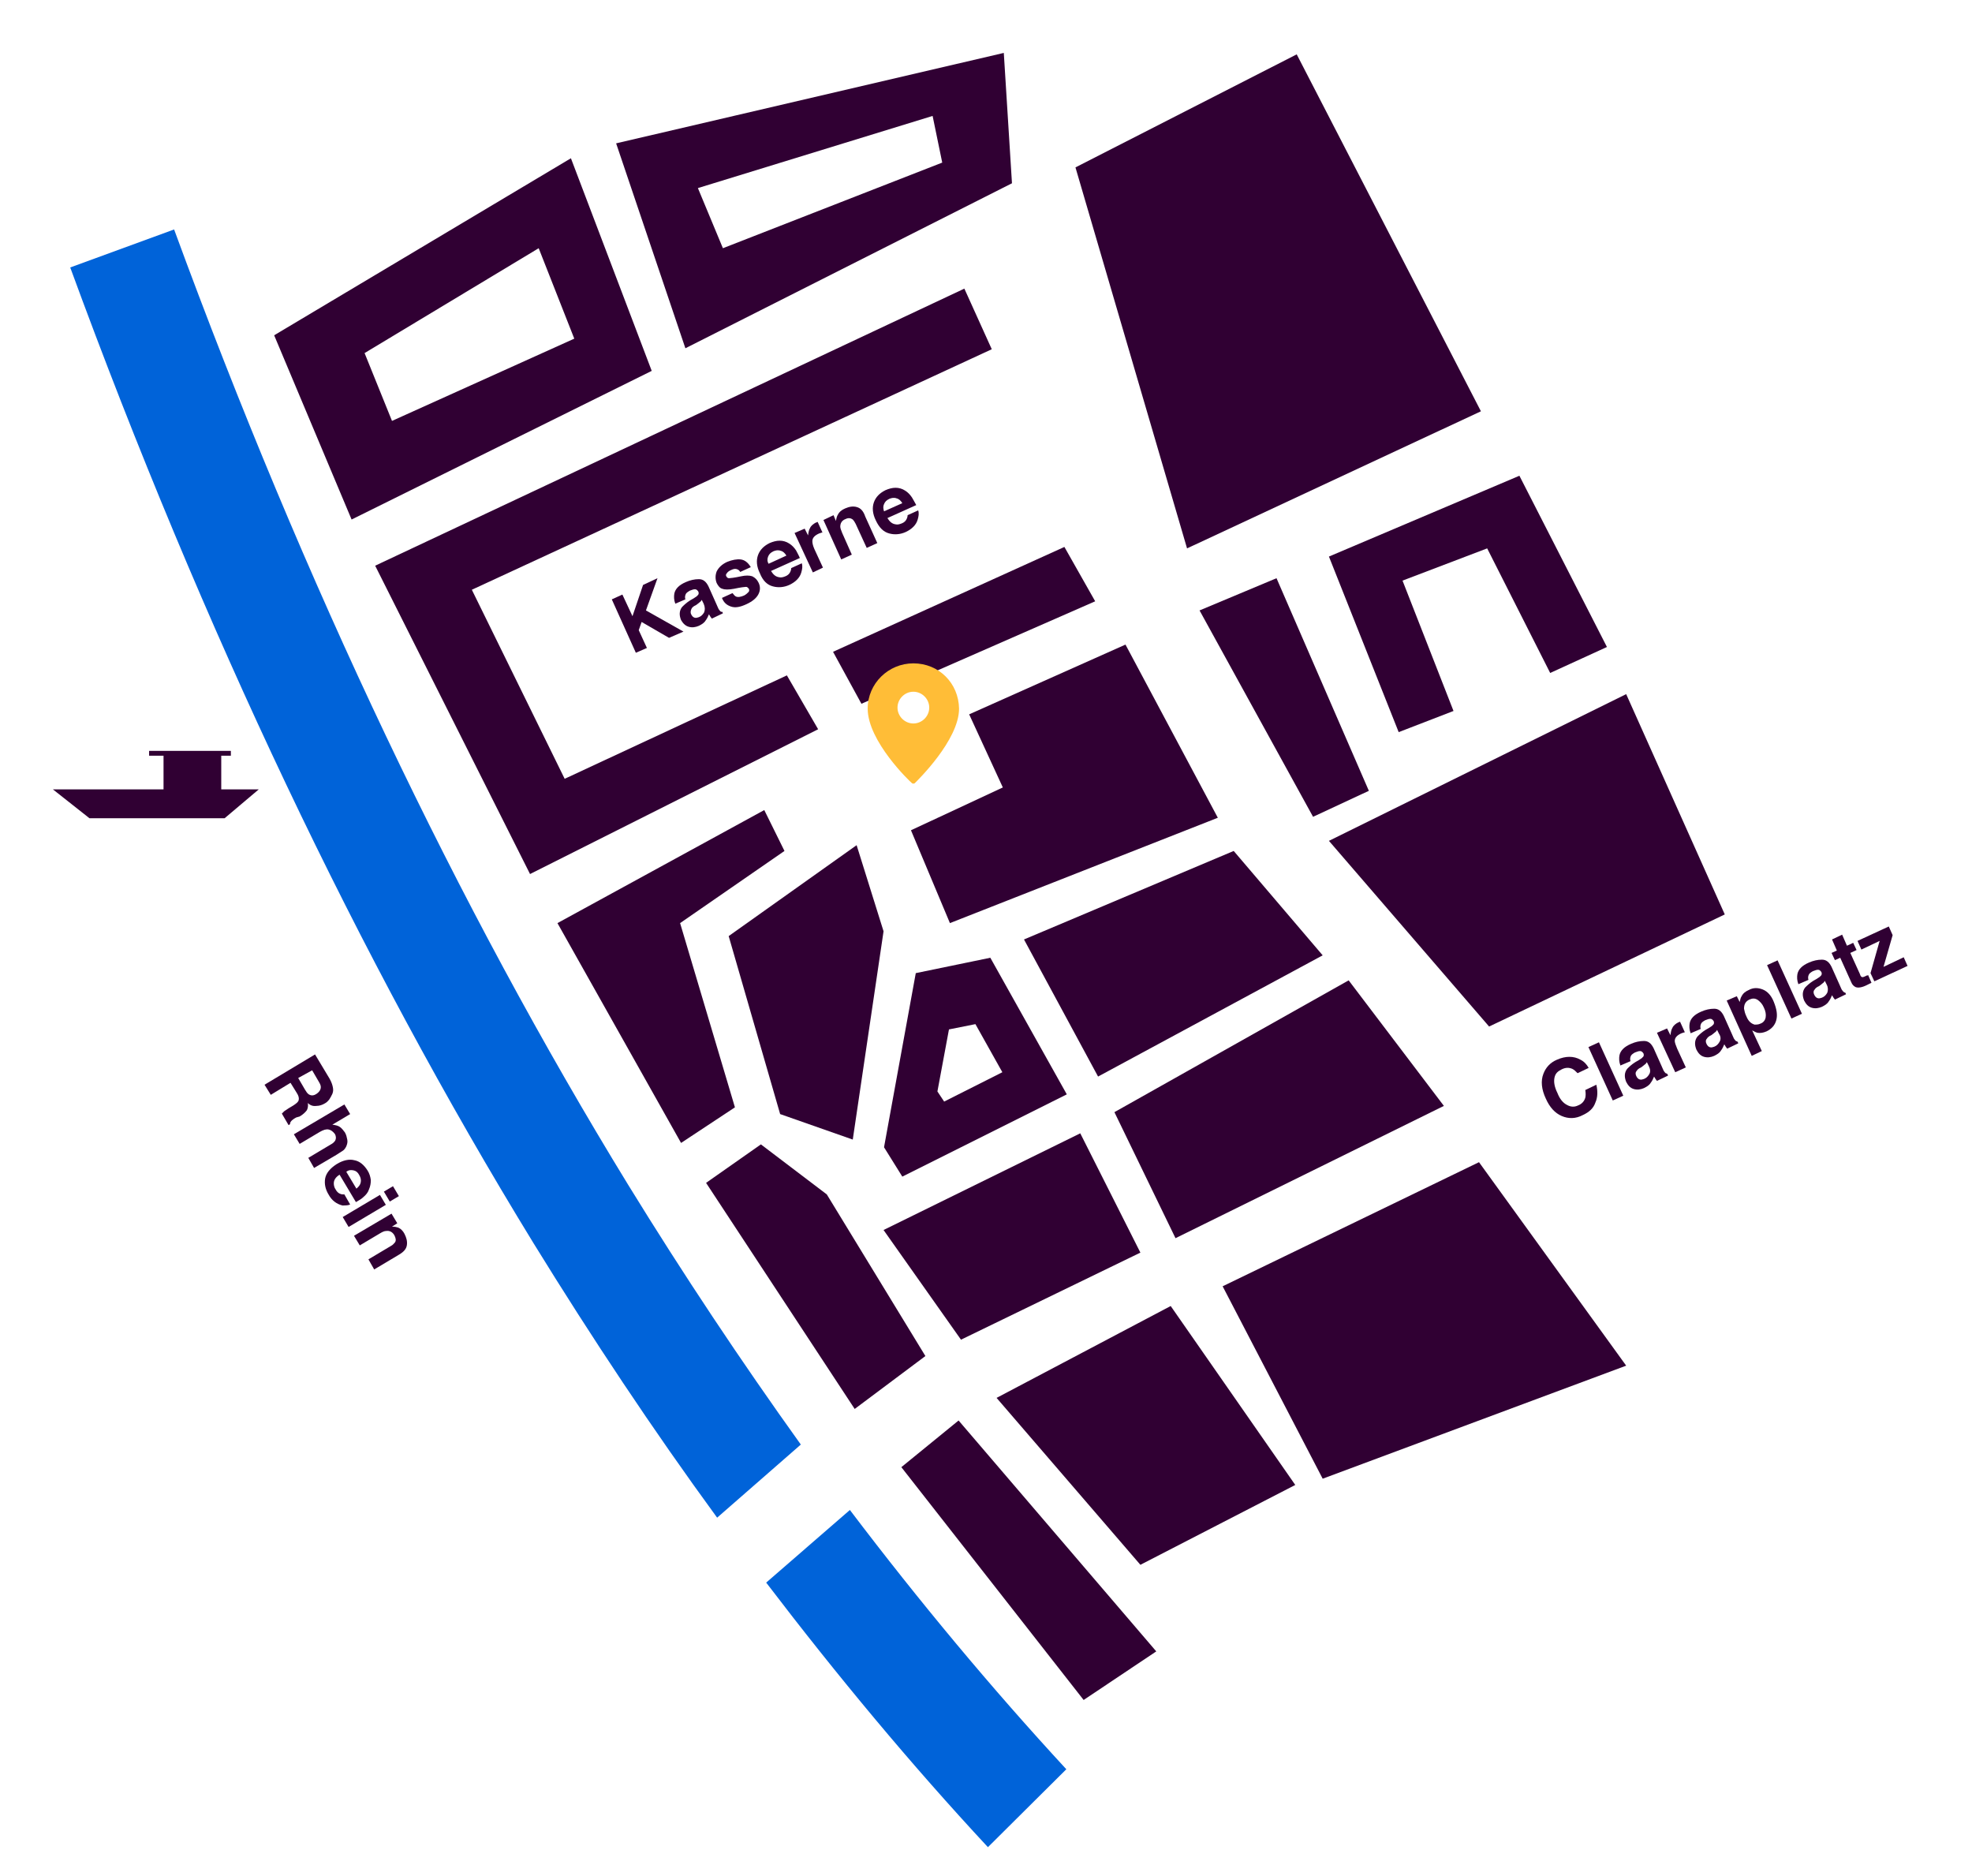 <svg class="map-image" version="1.1" xmlns="http://www.w3.org/2000/svg" xmlns:xlink="http://www.w3.org/1999/xlink" x="0px" y="0px"
	 viewBox="0 0 410 390" enable-background="new 0 0 410 390" xml:space="preserve" width="410" height="390">
<g id="Layer_1">
	<polygon fill="#300033" points="139.1,132.6 142.1,131.3 134.3,126.9 136.7,120.2 133.7,121.6 131.5,128.1 129.4,123.6 
		127.2,124.6 132.2,135.7 134.5,134.7 132.8,131 133.4,129.3 	"/>
	<path fill="#300033" d="M143.2,130.3c0.7,0.2,1.4,0.1,2.1-0.2c0.6-0.3,1.1-0.6,1.4-1.1c0.3-0.4,0.5-0.8,0.7-1.3
		c0.1,0.2,0.2,0.3,0.3,0.5c0.1,0.1,0.2,0.3,0.3,0.4l2.3-1.1l-0.1-0.3c-0.2,0-0.3,0-0.4-0.1c-0.1-0.1-0.2-0.2-0.4-0.5
		c-0.2-0.4-0.3-0.7-0.4-0.9l-1.7-3.8c-0.5-1-1.1-1.5-2-1.5c-0.9,0-1.8,0.2-2.7,0.6c-1.4,0.6-2.2,1.4-2.4,2.4
		c-0.1,0.6-0.1,1.3,0.2,2.1l2.1-0.9c-0.1-0.3-0.1-0.6,0-0.9c0.1-0.4,0.4-0.6,0.9-0.9c0.5-0.2,0.8-0.3,1.1-0.3c0.3,0,0.5,0.2,0.7,0.5
		c0.1,0.3,0.1,0.6-0.2,0.8c-0.1,0.2-0.4,0.3-0.8,0.6l-0.7,0.4c-0.8,0.5-1.3,1-1.7,1.4c-0.6,0.8-0.6,1.7-0.2,2.7
		C142,129.6,142.5,130.1,143.2,130.3z M143.8,126.5c0.1-0.2,0.4-0.5,0.9-0.7l0.4-0.3c0.2-0.2,0.4-0.3,0.5-0.4
		c0.1-0.1,0.2-0.2,0.3-0.4l0.4,0.8c0.3,0.7,0.3,1.3,0.1,1.8c-0.3,0.5-0.6,0.8-1.1,1c-0.3,0.1-0.6,0.2-0.9,0.1
		c-0.3-0.1-0.5-0.3-0.7-0.7C143.5,127.3,143.6,126.9,143.8,126.5z"/>
	<path fill="#300033" d="M152,126.1c0.9,0.3,1.9,0.1,3.2-0.5c1.3-0.6,2.1-1.3,2.5-2.1c0.4-0.8,0.4-1.6,0-2.4c-0.3-0.6-0.7-1-1.3-1.3
		c-0.6-0.2-1.4-0.2-2.3,0c-1.4,0.3-2.3,0.4-2.5,0.4c-0.3,0-0.4-0.1-0.6-0.4c-0.1-0.2-0.1-0.4,0.1-0.6c0.1-0.2,0.4-0.5,0.9-0.7
		c0.6-0.3,1-0.3,1.4-0.1c0.2,0.1,0.4,0.3,0.5,0.5l2.2-1c-0.6-1-1.3-1.5-2.1-1.6c-0.8-0.1-1.8,0.1-2.8,0.5c-1.1,0.5-1.8,1.2-2.2,2
		c-0.3,0.8-0.3,1.6,0,2.4c0.3,0.6,0.7,1.1,1.2,1.2c0.5,0.2,1.3,0.2,2.4,0c1.4-0.3,2.3-0.4,2.5-0.4c0.3,0,0.4,0.2,0.6,0.4
		c0.1,0.3,0.1,0.5-0.1,0.7s-0.5,0.5-0.9,0.7c-0.7,0.3-1.3,0.4-1.7,0.2c-0.2-0.1-0.4-0.3-0.7-0.7l-2.2,1
		C150.5,125.3,151.1,125.8,152,126.1z"/>
	<path fill="#300033" d="M160.7,121.9c1.1,0.3,2.3,0.2,3.4-0.3c1.3-0.6,2.2-1.5,2.5-2.6c0.2-0.7,0.3-1.3,0.1-1.9l-2.2,1
		c0,0.3-0.1,0.6-0.2,0.8c-0.2,0.4-0.5,0.7-1,0.9c-0.5,0.2-0.9,0.3-1.3,0.2c-0.7-0.1-1.2-0.5-1.7-1.3l6-2.7c-0.3-0.7-0.6-1.2-0.8-1.6
		c-0.4-0.6-0.9-1.1-1.4-1.4c-0.6-0.4-1.3-0.6-2-0.6c-0.7,0-1.4,0.2-2.1,0.5c-1.2,0.6-2,1.4-2.4,2.5c-0.4,1.1-0.3,2.4,0.4,3.8
		C158.6,120.7,159.5,121.6,160.7,121.9z M159.7,115.7c0.2-0.5,0.5-0.8,1.1-1.1c0.5-0.2,1-0.3,1.5-0.1c0.5,0.1,0.9,0.5,1.2,1
		l-3.7,1.7C159.5,116.7,159.5,116.2,159.7,115.7z"/>
	<path fill="#300033" d="M171.1,118l-1.8-3.9c-0.3-0.7-0.4-1.2-0.4-1.6c0-0.7,0.5-1.2,1.4-1.6c0.1,0,0.2-0.1,0.3-0.1
		c0.1,0,0.2-0.1,0.4-0.1l-1-2.2c-0.1,0-0.2,0.1-0.2,0.1c0,0-0.1,0-0.1,0c-0.6,0.3-1.1,0.7-1.3,1.2c-0.2,0.3-0.3,0.8-0.4,1.5
		l-0.7-1.4l-2.1,0.9l3.8,8.2L171.1,118z"/>
	<path fill="#300033" d="M178.1,105.4c-0.7-0.2-1.5-0.1-2.4,0.3c-0.7,0.3-1.2,0.7-1.5,1.3c-0.2,0.3-0.3,0.7-0.4,1.3l-0.5-1.2l-2.1,1
		l3.7,8.2l2.2-1l-2-4.5c-0.2-0.5-0.4-1-0.4-1.3c0-0.7,0.3-1.3,1.1-1.6c0.6-0.3,1.1-0.2,1.5,0.1c0.2,0.2,0.4,0.5,0.6,0.9l2.3,5l2.2-1
		l-2.5-5.5C179.5,106.2,178.9,105.6,178.1,105.4z"/>
	<path fill="#300033" d="M189.6,103.4c-0.4-0.6-0.9-1.1-1.4-1.4c-0.6-0.4-1.3-0.6-2-0.6c-0.7,0-1.4,0.2-2.1,0.5
		c-1.2,0.6-2,1.4-2.4,2.5c-0.4,1.1-0.3,2.4,0.4,3.8c0.7,1.5,1.6,2.4,2.8,2.7c1.1,0.3,2.3,0.2,3.4-0.3c1.3-0.6,2.2-1.5,2.5-2.6
		c0.2-0.7,0.3-1.3,0.1-1.9l-2.2,1c0,0.3-0.1,0.6-0.2,0.8c-0.2,0.4-0.5,0.7-1,0.9c-0.5,0.2-0.9,0.3-1.3,0.2c-0.7-0.1-1.2-0.5-1.7-1.3
		l6-2.7C190.1,104.3,189.8,103.7,189.6,103.4z M183.8,106.3c-0.2-0.6-0.2-1.1,0-1.5c0.2-0.5,0.5-0.8,1.1-1.1c0.5-0.2,1-0.3,1.5-0.1
		c0.5,0.1,0.9,0.5,1.2,1L183.8,106.3z"/>
	<path fill="#300033" d="M324.7,222.3c0.8-0.4,1.5-0.4,2.2-0.1c0.4,0.2,0.7,0.5,1.1,0.9l2.3-1.1c-0.4-0.7-0.9-1.3-1.7-1.7
		c-1.4-0.8-3.1-0.8-4.9,0c-1.4,0.6-2.3,1.6-2.8,2.9c-0.6,1.5-0.4,3.3,0.5,5.2c0.8,1.8,1.9,3,3.3,3.6c1.4,0.6,2.9,0.6,4.4-0.2
		c1.3-0.6,2.2-1.4,2.6-2.6c0.5-1.1,0.5-2.4,0.2-3.7l-2.3,1.1c0.1,0.6,0.1,1.2,0,1.6c-0.2,0.7-0.7,1.3-1.5,1.6
		c-0.8,0.4-1.6,0.3-2.3-0.1c-0.8-0.4-1.5-1.2-2-2.5c-0.6-1.2-0.8-2.3-0.6-3.2S323.9,222.7,324.7,222.3z"/>
	
		<rect x="327.9" y="221.5" transform="matrix(0.415 0.91 -0.91 0.415 397.923 -173.635)" fill="#300033" width="12.2" height="2.4"/>
	<path fill="#300033" d="M346.3,223.1c-0.1-0.1-0.2-0.2-0.4-0.5c-0.2-0.4-0.3-0.7-0.4-0.9l-1.7-3.8c-0.5-1-1.1-1.5-2-1.5
		c-0.9,0-1.8,0.2-2.7,0.6c-1.4,0.6-2.2,1.4-2.4,2.4c-0.1,0.6-0.1,1.3,0.2,2.1l2.1-0.9c-0.1-0.3-0.1-0.6,0-0.9
		c0.1-0.4,0.4-0.6,0.9-0.9c0.5-0.2,0.8-0.3,1.1-0.3c0.3,0,0.5,0.2,0.7,0.5c0.1,0.3,0.1,0.6-0.2,0.8c-0.1,0.2-0.4,0.3-0.8,0.6
		l-0.7,0.4c-0.8,0.5-1.3,1-1.7,1.4c-0.6,0.8-0.6,1.7-0.2,2.7c0.4,0.8,0.9,1.3,1.6,1.5c0.7,0.2,1.4,0.1,2.1-0.2
		c0.6-0.3,1.1-0.6,1.4-1.1c0.3-0.4,0.5-0.8,0.7-1.3c0.1,0.2,0.2,0.3,0.3,0.5c0.1,0.1,0.2,0.3,0.3,0.4l2.3-1.1l-0.1-0.3
		C346.6,223.2,346.4,223.1,346.3,223.1z M342.9,223.3c-0.3,0.5-0.6,0.8-1.1,1c-0.3,0.1-0.6,0.2-0.9,0.1c-0.3-0.1-0.5-0.3-0.7-0.7
		c-0.2-0.4-0.2-0.8,0.1-1.1c0.1-0.2,0.4-0.5,0.9-0.7l0.4-0.3c0.2-0.2,0.4-0.3,0.5-0.4c0.1-0.1,0.2-0.2,0.3-0.4l0.4,0.8
		C343.1,222.2,343.2,222.8,342.9,223.3z"/>
	<path fill="#300033" d="M348.2,216.4c0-0.7,0.5-1.2,1.4-1.6c0.1,0,0.2-0.1,0.3-0.1c0.1,0,0.2-0.1,0.4-0.1l-1-2.2
		c-0.1,0-0.2,0.1-0.2,0.1s-0.1,0-0.1,0c-0.6,0.3-1.1,0.7-1.3,1.2c-0.2,0.3-0.3,0.8-0.4,1.5l-0.7-1.4l-2.1,0.9l3.8,8.2l2.2-1
		l-1.8-3.9C348.4,217.3,348.2,216.7,348.2,216.4z"/>
	<path fill="#300033" d="M360.9,216.4c-0.1-0.1-0.2-0.2-0.4-0.5c-0.2-0.4-0.3-0.7-0.4-0.9l-1.7-3.8c-0.5-1-1.1-1.5-2-1.5
		c-0.9,0-1.8,0.2-2.7,0.6c-1.4,0.6-2.2,1.4-2.4,2.4c-0.1,0.6-0.1,1.3,0.2,2.1l2.1-0.9c-0.1-0.3-0.1-0.6,0-0.9
		c0.1-0.4,0.4-0.6,0.9-0.9c0.5-0.2,0.8-0.3,1.1-0.3c0.3,0,0.5,0.2,0.7,0.5c0.1,0.3,0.1,0.6-0.2,0.8c-0.1,0.2-0.4,0.3-0.8,0.6
		l-0.7,0.4c-0.8,0.5-1.3,1-1.7,1.4c-0.6,0.8-0.6,1.7-0.2,2.7c0.4,0.8,0.9,1.3,1.6,1.5c0.7,0.2,1.4,0.1,2.1-0.2
		c0.6-0.3,1.1-0.6,1.4-1.1c0.3-0.4,0.5-0.8,0.7-1.3c0.1,0.2,0.2,0.3,0.3,0.5c0.1,0.1,0.2,0.3,0.3,0.4l2.3-1.1l-0.1-0.3
		C361.2,216.5,361.1,216.5,360.9,216.4z M357.5,216.6c-0.3,0.5-0.6,0.8-1.1,1c-0.3,0.1-0.6,0.2-0.9,0.1c-0.3-0.1-0.5-0.3-0.7-0.7
		c-0.2-0.4-0.2-0.8,0.1-1.1c0.1-0.2,0.4-0.5,0.9-0.7l0.4-0.3c0.2-0.2,0.4-0.3,0.5-0.4c0.1-0.1,0.2-0.2,0.3-0.4l0.4,0.8
		C357.8,215.5,357.8,216.1,357.5,216.6z"/>
	<path fill="#300033" d="M366.5,205.7c-1-0.4-2-0.4-2.9,0.1c-0.7,0.3-1.2,0.7-1.5,1.3c-0.2,0.3-0.3,0.7-0.4,1.2l-0.6-1.2l-2.1,0.9
		l5.2,11.5l2.1-1l-2-4.3c0.4,0.2,0.7,0.4,1.1,0.5c0.6,0.1,1.2,0,1.9-0.3c1-0.5,1.7-1.2,2-2.3c0.3-1.1,0.1-2.3-0.5-3.8
		C368.3,207,367.5,206.1,366.5,205.7z M367.1,211.5c-0.1,0.6-0.5,1.1-1.1,1.3c-0.4,0.2-0.8,0.2-1.2,0.2c-0.7-0.2-1.3-0.7-1.7-1.7
		c-0.3-0.6-0.4-1.1-0.5-1.6c0-0.9,0.3-1.5,1.1-1.9c0.7-0.3,1.2-0.3,1.8,0.1c0.5,0.4,0.9,0.8,1.2,1.5
		C367.1,210.2,367.2,210.9,367.1,211.5z"/>
	
		<rect x="364.9" y="204.6" transform="matrix(-0.415 -0.91 0.91 -0.415 337.704 628.708)" fill="#300033" width="12.2" height="2.4"/>
	<path fill="#300033" d="M383.3,206.2c-0.1-0.1-0.2-0.2-0.4-0.5c-0.2-0.4-0.3-0.7-0.4-0.9l-1.7-3.8c-0.5-1-1.1-1.5-2-1.5
		c-0.9,0-1.8,0.2-2.7,0.6c-1.4,0.6-2.2,1.4-2.4,2.4c-0.1,0.6-0.1,1.3,0.2,2.1l2.1-0.9c-0.1-0.3-0.1-0.6,0-0.9
		c0.1-0.4,0.4-0.6,0.9-0.9c0.5-0.2,0.8-0.3,1.1-0.3c0.3,0,0.5,0.2,0.7,0.5c0.1,0.3,0.1,0.6-0.2,0.8c-0.1,0.2-0.4,0.3-0.8,0.6
		l-0.7,0.4c-0.8,0.5-1.3,1-1.7,1.4c-0.6,0.8-0.6,1.7-0.2,2.7c0.4,0.8,0.9,1.3,1.6,1.5c0.7,0.2,1.4,0.1,2.1-0.2
		c0.6-0.3,1.1-0.6,1.4-1.1c0.3-0.4,0.5-0.8,0.7-1.3c0.1,0.2,0.2,0.3,0.3,0.5c0.1,0.1,0.2,0.3,0.3,0.4l2.3-1.1l-0.1-0.3
		C383.5,206.3,383.4,206.3,383.3,206.2z M379.9,206.4c-0.3,0.5-0.6,0.8-1.1,1c-0.3,0.1-0.6,0.2-0.9,0.1c-0.3-0.1-0.5-0.3-0.7-0.7
		c-0.2-0.4-0.2-0.8,0.1-1.1c0.1-0.2,0.4-0.5,0.9-0.7l0.4-0.3c0.2-0.2,0.4-0.3,0.5-0.4c0.1-0.1,0.2-0.2,0.3-0.4l0.4,0.8
		C380.1,205.3,380.1,205.9,379.9,206.4z"/>
	<path fill="#300033" d="M388.1,202.8c-0.1,0-0.1,0.1-0.2,0.1c-0.4,0.2-0.7,0.3-0.8,0.2c-0.1,0-0.3-0.2-0.4-0.6l-2-4.4l1.3-0.6
		l-0.7-1.5l-1.3,0.6l-1-2.3l-2.1,1l1,2.3l-1.1,0.5l0.7,1.5l1.1-0.5l2.3,5.1c0.2,0.5,0.5,0.8,0.9,1c0.5,0.2,1.3,0.1,2.3-0.4l1-0.5
		l-0.7-1.6C388.3,202.8,388.2,202.8,388.1,202.8z"/>
	<polygon fill="#300033" points="395.8,199 391.6,201 393.5,194.4 392.7,192.6 386.2,195.6 387,197.4 390.8,195.6 388.9,202.3 
		389.7,204 396.6,200.8 	"/>
	<path fill="#300033" d="M62.3,232.1c0.7-0.4,1.2-0.9,1.5-1.3c0.2-0.4,0.3-0.9,0.2-1.5c0.5,0.5,1.1,0.7,1.8,0.6
		c0.6,0,1.2-0.2,1.7-0.5c0.4-0.2,0.7-0.5,1-0.9c0.2-0.3,0.4-0.7,0.6-1.1c0.2-0.5,0.2-0.9,0.1-1.4s-0.3-1.1-0.7-1.8l-3-5L55,225.5
		l1.3,2.1l4.1-2.5l1.3,2.1c0.4,0.6,0.5,1.1,0.4,1.5c-0.1,0.4-0.5,0.7-1.1,1.1l-1,0.6c-0.3,0.2-0.6,0.4-0.9,0.6
		c-0.1,0.1-0.3,0.3-0.5,0.5l1.4,2.4l0.3-0.2c0-0.3,0.1-0.5,0.4-0.8c0.1-0.1,0.5-0.4,0.9-0.6L62.3,232.1z M64.9,222.5l1.4,2.4
		c0.3,0.5,0.4,0.8,0.4,1.1c0,0.5-0.3,1-0.9,1.4c-0.6,0.4-1.1,0.4-1.6,0.1c-0.3-0.2-0.5-0.5-0.8-1l-1.4-2.4L64.9,222.5z"/>
	<path fill="#300033" d="M71.3,239.2c0.3-0.2,0.5-0.5,0.7-0.9c0.2-0.5,0.3-0.9,0.2-1.4c-0.1-0.5-0.2-1-0.5-1.5
		c-0.3-0.4-0.6-0.8-1-1.1c-0.4-0.3-0.9-0.4-1.6-0.5l3.7-2.2l-1.2-2l-10.5,6.2l1.2,2l4.2-2.5c0.7-0.4,1.3-0.6,1.8-0.5
		c0.5,0.1,0.9,0.4,1.3,0.9c0.3,0.5,0.3,1,0.1,1.4c-0.2,0.3-0.5,0.6-0.9,0.8l-4.7,2.8l1.2,2.1l4.6-2.7
		C70.5,239.7,71,239.4,71.3,239.2z"/>
	<path fill="#300033" d="M72.8,250.4l-1.2-2.1c-0.3,0-0.6,0-0.8-0.1c-0.4-0.1-0.8-0.5-1-0.9c-0.3-0.4-0.4-0.9-0.4-1.3
		c0-0.7,0.4-1.3,1.2-1.8l3.4,5.7c0.7-0.4,1.2-0.7,1.5-1c0.6-0.5,1-1,1.2-1.6c0.3-0.7,0.4-1.3,0.4-2c-0.1-0.7-0.3-1.4-0.7-2
		c-0.7-1.1-1.6-1.9-2.7-2.1c-1.1-0.3-2.4,0-3.7,0.8c-1.4,0.9-2.2,1.9-2.4,3c-0.2,1.2,0.1,2.3,0.7,3.3c0.7,1.3,1.7,2,2.9,2.3
		C71.7,250.6,72.4,250.6,72.8,250.4z M73.5,243.3c0.5,0.1,0.9,0.4,1.2,1c0.3,0.5,0.4,1,0.3,1.5c-0.1,0.5-0.4,0.9-0.9,1.3l-2.1-3.5
		C72.5,243.2,73,243.2,73.5,243.3z"/>
	
		<rect x="80.3" y="247.1" transform="matrix(0.511 0.86 -0.86 0.511 253.179 51.267)" fill="#300033" width="2.4" height="2.2"/>
	
		<rect x="71.2" y="250.4" transform="matrix(0.86 -0.511 0.511 0.86 -117.932 74.041)" fill="#300033" width="9" height="2.4"/>
	<path fill="#300033" d="M82.8,255.2c-0.3-0.1-0.7-0.2-1.3-0.2l1.1-0.7l-1.2-2l-7.8,4.6l1.2,2l4.2-2.5c0.5-0.3,0.9-0.5,1.3-0.5
		c0.7-0.1,1.3,0.2,1.7,0.9c0.3,0.6,0.4,1.1,0.1,1.5c-0.2,0.2-0.4,0.5-0.8,0.7l-4.7,2.8l1.2,2.1l5.2-3.1c1-0.6,1.5-1.2,1.6-2
		c0.1-0.8-0.1-1.5-0.5-2.3C83.8,255.9,83.3,255.4,82.8,255.2z"/>
	<polygon fill="#300033" points="197.5,191.9 253.2,170 234,134 201.5,148.5 208.5,163.7 189.4,172.6 	"/>
	<polygon fill="#300033" points="212.9,195.3 228.3,223.8 275,198.6 256.5,176.9 	"/>
	<polygon fill="#300033" points="300.2,229.9 280.4,203.8 231.7,231.2 244.4,257.4 	"/>
	<polygon fill="#300033" points="237.1,260.4 224.6,235.6 183.7,255.7 199.8,278.5 	"/>
	<path fill="#300033" d="M187.6,244.6l34.2-17.1l-15.9-28.4l-15.5,3.2l-6.6,36.2L187.6,244.6z M197.3,214l5.5-1.1l5.6,10l-12.1,6.1
		l-1.4-2.1L197.3,214z"/>
	<polygon fill="#300033" points="151.5,194.6 162.2,231.6 177.3,236.9 183.7,193.6 178.1,175.7 	"/>
	<polygon fill="#300033" points="179.1,146.3 227.7,125 221.3,113.7 173.2,135.5 	"/>
	<polygon fill="#300033" points="163.6,140.4 117.4,161.9 98.1,122.6 206.2,72.6 200.5,60 78,117.6 110.2,181.7 170.1,151.6 	"/>
	<polygon fill="#300033" points="141.4,191.9 163.1,176.9 158.9,168.4 115.9,191.9 141.6,237.6 152.8,230.2 	"/>
	<polygon fill="#300033" points="171.9,248.3 158.2,237.9 146.8,245.9 177.7,292.9 192.4,281.9 	"/>
	<polygon fill="#300033" points="187.4,305 225.3,353.4 240.4,343.3 199.3,295.3 	"/>
	<polygon fill="#300033" points="207.2,290.6 237.1,325.3 269.3,308.7 243.4,271.5 	"/>
	<polygon fill="#300033" points="254.2,267.4 275,307.4 338.1,283.9 307.5,241.6 	"/>
	<polygon fill="#300033" points="265.4,120.2 249.4,126.9 273,169.8 284.6,164.4 	"/>
	<polygon fill="#300033" points="309.6,213.4 358.6,190.1 338.1,144.3 276.3,174.8 	"/>
	<polygon fill="#300033" points="307.9,85.5 269.6,11.3 223.6,34.8 246.8,114 	"/>
	<polygon fill="#300033" points="290.8,152.2 302.2,147.8 291.6,120.7 309.2,114 322.3,139.9 334.1,134.5 315.9,98.9 276.3,115.7 	
		"/>
	<path fill="#300033" d="M135.5,77.1l-16.8-44.2L57,69.7L73.1,108L135.5,77.1z M112,51.6l7.4,18.8L81.5,87.5l-5.7-14.1L112,51.6z"/>
	<path fill="#300033" d="M210.4,38.1L208.7,11l-80.6,18.8l14.4,42.6L210.4,38.1z M193.9,24.1l2,9.7l-45.6,17.8l-5.2-12.5L193.9,24.1
		z"/>
	<polygon fill="#300033" points="46,157.1 48,157.1 48,156.1 46.2,156.1 33.2,156.1 31,156.1 31,157.1 34,157.1 34,164.1 11,164.1 
		18.6,170.1 46.7,170.1 53.8,164.1 46,164.1 	"/>
	<path fill-rule="evenodd" clip-rule="evenodd" fill="#FFBD37" d="M189.9,137.9c-5.2,0-9.5,4.2-9.5,9.4c0,6.8,8.8,15.2,9.2,15.5
		c0.1,0.1,0.2,0.1,0.3,0.1c0.1,0,0.2,0,0.3-0.1c0.4-0.4,9.2-8.9,9.2-15.5C199.3,142,195.2,137.9,189.9,137.9z M189.9,150.4
		c-1.8,0-3.3-1.5-3.3-3.3s1.5-3.3,3.3-3.3c1.8,0,3.3,1.5,3.3,3.3S191.7,150.4,189.9,150.4z"/>
	<g>
		<path fill="#0063D9" d="M130.6,246.3C95.1,188.4,63.3,121.6,36.2,47.7l-21.6,7.9c27.6,75.3,60,143.6,96.3,202.8
			c12.2,19.8,24.9,38.9,38.2,57.1l17.4-15.2C154.1,283,142.1,265,130.6,246.3z"/>
		<path fill="#0063D9" d="M221.7,367.8c-15.6-16.9-30.6-34.9-45-53.9L159.3,329c14.8,19.4,30.1,37.8,46.1,55L221.7,367.8z"/>
	</g>
</g>
</svg>
